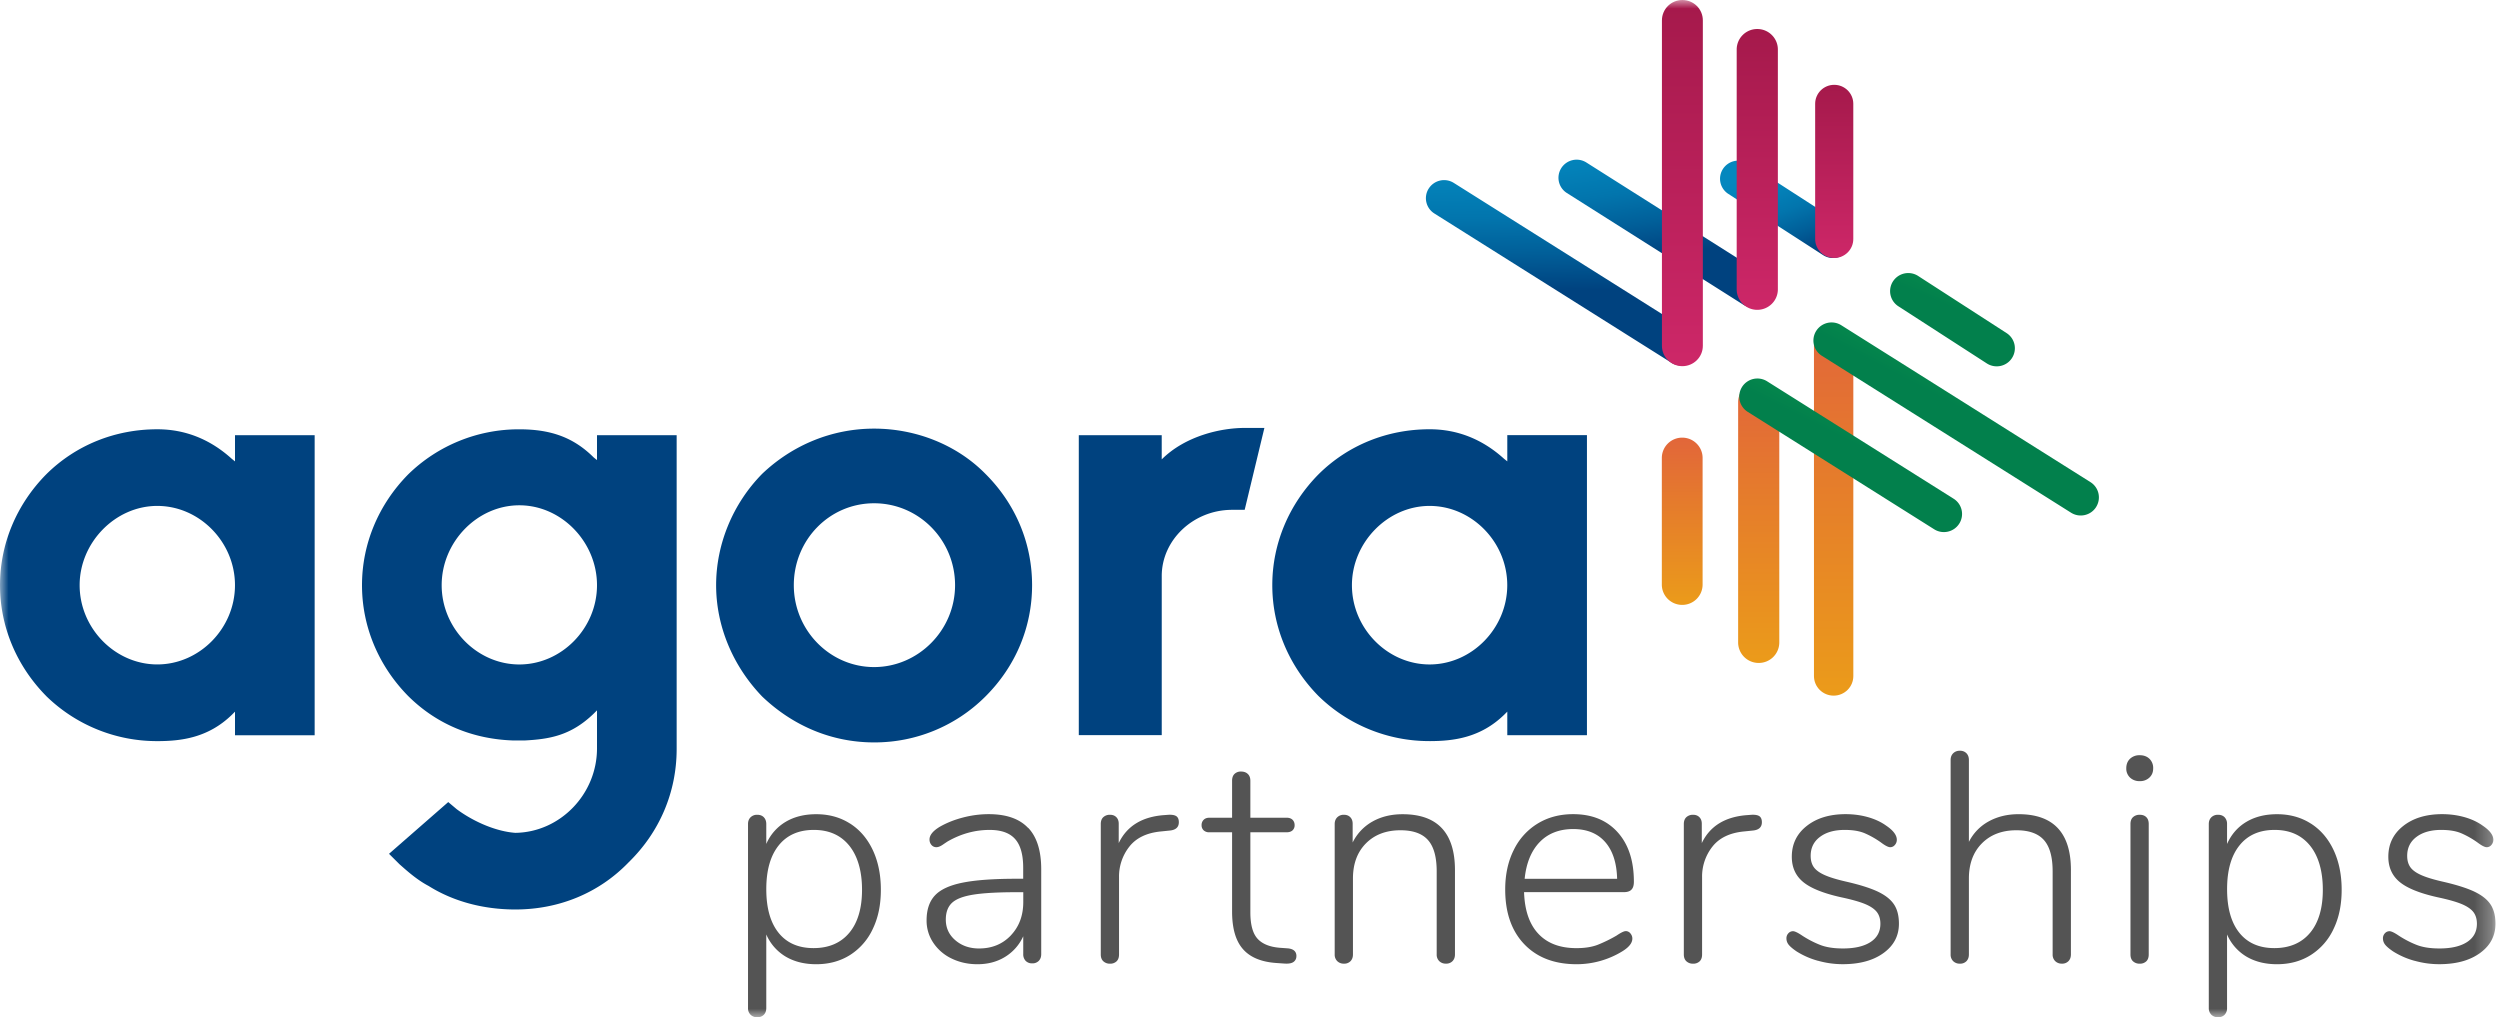 <svg xmlns="http://www.w3.org/2000/svg" width="145" height="59" fill="none"><mask id="a" width="145" height="59" x="0" y="0" maskUnits="userSpaceOnUse" style="mask-type:luminance"><path fill="#fff" d="M144.735 0H0v59h144.735V0Z"/></mask><g mask="url(#a)"><path fill="#545454" d="M49.303 47.765c.567.362 1.006.875 1.318 1.537.312.663.469 1.432.469 2.306 0 .875-.156 1.621-.469 2.27a3.557 3.557 0 0 1-1.318 1.512c-.568.357-1.22.535-1.962.535-.682 0-1.272-.147-1.769-.44a2.777 2.777 0 0 1-1.128-1.287v4.267c0 .161-.046.29-.14.388a.499.499 0 0 1-.382.147.528.528 0 0 1-.39-.147.523.523 0 0 1-.147-.388V47.793c0-.162.049-.29.147-.389a.528.528 0 0 1 .39-.147c.163 0 .289.05.382.147.092.098.14.227.14.389v1.157a2.76 2.76 0 0 1 1.128-1.286c.497-.294 1.087-.44 1.77-.44.739 0 1.393.18 1.96.543v-.002Zm-.043 6.337c.492-.592.738-1.425.738-2.495s-.246-1.946-.738-2.556c-.492-.61-1.177-.916-2.056-.916-.88 0-1.56.3-2.039.898-.48.599-.72 1.444-.72 2.538 0 1.093.237 1.937.712 2.53.474.592 1.151.889 2.03.889.88 0 1.581-.297 2.073-.89v.002ZM59.637 48.016c.503.53.754 1.33.754 2.4v4.923c0 .162-.046.29-.14.389a.502.502 0 0 1-.381.146.501.501 0 0 1-.383-.146.544.544 0 0 1-.139-.389v-1.036a2.706 2.706 0 0 1-1.06 1.2c-.462.282-.995.422-1.596.422-.545 0-1.042-.11-1.493-.328a2.63 2.63 0 0 1-1.067-.916 2.286 2.286 0 0 1-.39-1.295c0-.622.162-1.105.485-1.451.323-.346.86-.593 1.614-.743.75-.15 1.798-.225 3.14-.225h.364v-.638c0-.76-.156-1.316-.47-1.666-.31-.351-.803-.528-1.475-.528-.856 0-1.671.226-2.447.674a35.27 35.27 0 0 0-.269.181c-.144.099-.268.147-.372.147a.362.362 0 0 1-.287-.129.469.469 0 0 1-.113-.32c0-.252.202-.5.607-.742.405-.23.856-.408 1.353-.535.497-.128.989-.19 1.474-.19 1.018 0 1.779.265 2.28.795h.01Zm-1.007 6.235c.48-.506.72-1.151.72-1.934v-.57h-.33c-1.11 0-1.961.046-2.55.139-.59.093-1.007.25-1.25.475-.242.225-.363.55-.363.976 0 .483.185.883.556 1.2.37.316.826.474 1.37.474.752 0 1.368-.253 1.849-.76h-.002ZM68.233 47.342c.092.069.14.185.14.346 0 .287-.175.449-.52.483l-.52.053c-.822.08-1.432.373-1.83.88a2.797 2.797 0 0 0-.599 1.78v4.473c0 .173-.046.305-.14.397a.52.52 0 0 1-.381.139.543.543 0 0 1-.39-.14c-.1-.092-.148-.224-.148-.396v-7.564c0-.173.049-.306.147-.397a.55.55 0 0 1 .39-.139c.151 0 .273.046.365.139.091.093.139.219.139.38V48.9c.474-.99 1.353-1.53 2.637-1.624l.243-.018c.22-.011.375.018.468.087l-.001-.002ZM75.19 55.458a.393.393 0 0 1-.156.328c-.103.08-.272.115-.503.103l-.486-.034c-.878-.057-1.53-.325-1.95-.803-.424-.478-.634-1.206-.634-2.185v-4.594h-1.318a.464.464 0 0 1-.33-.113.395.395 0 0 1-.121-.302.42.42 0 0 1 .121-.31c.08-.08.19-.12.33-.12h1.318v-2.142c0-.173.046-.305.14-.397a.52.52 0 0 1 .382-.139c.162 0 .292.046.39.14.098.092.148.224.148.396v2.141h2.099c.15 0 .265.04.347.12.08.08.121.185.121.311a.395.395 0 0 1-.12.302c-.081.075-.198.113-.349.113h-2.098v4.644c0 .715.139 1.224.416 1.528.277.305.712.481 1.302.527l.47.034c.322.035.484.185.484.45l-.003.002ZM84.388 50.468v4.887c0 .162-.046.291-.14.389a.5.5 0 0 1-.382.147.528.528 0 0 1-.39-.147.523.523 0 0 1-.148-.389v-4.817c0-.83-.167-1.433-.503-1.813-.336-.38-.868-.57-1.596-.57-.833 0-1.5.253-2.004.76-.503.508-.754 1.187-.754 2.039v4.403c0 .162-.046.29-.14.389a.499.499 0 0 1-.381.146.528.528 0 0 1-.39-.147.523.523 0 0 1-.148-.388v-7.564c0-.162.05-.29.148-.389a.528.528 0 0 1 .39-.147c.15 0 .272.046.364.139.092.093.14.219.14.38v1.089a2.808 2.808 0 0 1 1.154-1.218c.503-.282 1.084-.422 1.743-.422 2.023 0 3.037 1.082 3.037 3.246v-.003ZM94.563 54.138a.446.446 0 0 1 .113.302c0 .253-.196.501-.59.742a5.088 5.088 0 0 1-2.637.743c-1.284 0-2.295-.385-3.037-1.157-.74-.772-1.11-1.831-1.11-3.178 0-.863.164-1.625.495-2.288a3.663 3.663 0 0 1 1.39-1.537c.595-.362 1.28-.544 2.056-.544 1.087 0 1.946.348 2.576 1.045.631.697.946 1.655.946 2.876 0 .207-.046.36-.14.456-.093.099-.242.147-.45.147h-5.779c.034 1.06.311 1.866.833 2.418.52.553 1.255.829 2.204.829.497 0 .913-.067 1.25-.2a8.299 8.299 0 0 0 1.075-.527c.254-.173.435-.26.538-.26.103 0 .194.043.269.13l-.002.003Zm-5.265-5.293c-.486.506-.776 1.215-.868 2.124h5.363c-.023-.92-.255-1.633-.694-2.133-.44-.502-1.06-.751-1.856-.751-.797 0-1.458.253-1.944.76h-.001ZM102.05 47.342c.092.069.139.185.139.346 0 .287-.174.449-.52.483l-.518.053c-.822.08-1.432.373-1.83.88a2.797 2.797 0 0 0-.6 1.78v4.473c0 .173-.045.305-.139.397a.522.522 0 0 1-.382.139.543.543 0 0 1-.39-.14c-.099-.092-.148-.224-.148-.396v-7.564c0-.173.05-.306.148-.397a.55.55 0 0 1 .39-.139c.151 0 .272.046.364.139.092.093.14.219.14.38V48.9c.473-.99 1.353-1.53 2.637-1.624l.243-.018c.218-.011.374.018.468.087l-.002-.002ZM105.443 55.726a4.592 4.592 0 0 1-1.241-.544c-.22-.15-.372-.279-.459-.388a.58.58 0 0 1-.13-.37.42.42 0 0 1 .113-.294.36.36 0 0 1 .269-.12c.103 0 .284.086.538.259.335.218.679.396 1.033.535.353.139.796.207 1.327.207.682 0 1.215-.124 1.597-.372.382-.248.573-.602.573-1.062 0-.276-.069-.505-.209-.683-.139-.177-.37-.333-.693-.466-.325-.133-.788-.261-1.389-.389-1.03-.23-1.762-.527-2.196-.89-.435-.362-.651-.848-.651-1.458 0-.736.288-1.332.867-1.787.579-.456 1.33-.683 2.257-.683.451 0 .882.058 1.292.173.41.116.766.283 1.068.501.405.276.606.547.606.812a.44.44 0 0 1-.113.301.343.343 0 0 1-.269.13c-.116 0-.295-.092-.538-.276a5.186 5.186 0 0 0-.928-.528c-.306-.132-.697-.199-1.171-.199-.602 0-1.082.136-1.44.407-.359.27-.537.636-.537 1.096 0 .265.06.483.182.657.121.172.329.324.624.456.296.133.72.263 1.276.389.799.184 1.412.38 1.84.587.428.208.735.456.92.743.186.287.277.656.277 1.105 0 .702-.298 1.27-.893 1.7-.596.433-1.386.648-2.368.648-.486 0-.963-.067-1.432-.199l-.002.002ZM120.113 50.468v4.887c0 .162-.046.291-.14.389a.497.497 0 0 1-.382.147.527.527 0 0 1-.39-.147.525.525 0 0 1-.148-.389v-4.817c0-.83-.167-1.433-.503-1.813-.336-.38-.868-.57-1.596-.57-.833 0-1.5.253-2.004.76-.503.508-.754 1.187-.754 2.039v4.403c0 .162-.046.29-.14.389a.497.497 0 0 1-.382.146.527.527 0 0 1-.39-.146.525.525 0 0 1-.148-.389V44.08c0-.162.05-.29.148-.389a.527.527 0 0 1 .39-.147.5.5 0 0 1 .382.147c.092.098.14.227.14.389v4.749a2.774 2.774 0 0 1 1.154-1.191c.504-.276 1.079-.415 1.727-.415 2.024 0 3.037 1.082 3.037 3.246l-.001-.002ZM123.54 45.098a.71.71 0 0 1-.216-.535c0-.23.072-.415.216-.553a.782.782 0 0 1 .565-.207c.231 0 .419.068.563.207a.733.733 0 0 1 .216.553c0 .23-.072.397-.216.535a.778.778 0 0 1-.563.208.783.783 0 0 1-.565-.208Zm.174 10.656c-.098-.091-.147-.225-.147-.397v-7.564c0-.173.049-.305.147-.397a.552.552 0 0 1 .391-.139c.162 0 .288.046.382.14.092.092.139.224.139.396v7.564c0 .173-.046.306-.139.397a.523.523 0 0 1-.382.139.545.545 0 0 1-.391-.14ZM134.028 47.765c.568.362 1.007.875 1.319 1.537.311.663.469 1.432.469 2.306 0 .875-.156 1.621-.469 2.27a3.559 3.559 0 0 1-1.319 1.512c-.567.357-1.22.535-1.961.535-.682 0-1.273-.147-1.77-.44a2.774 2.774 0 0 1-1.128-1.287v4.267a.54.54 0 0 1-.139.388.5.5 0 0 1-.382.147.53.53 0 0 1-.391-.147.524.524 0 0 1-.147-.388V47.793c0-.162.049-.29.147-.389a.53.53 0 0 1 .391-.147c.162 0 .288.05.382.147a.549.549 0 0 1 .139.389v1.157c.254-.565.63-.992 1.128-1.286.497-.294 1.088-.44 1.77-.44.739 0 1.394.18 1.961.543v-.002Zm-.042 6.337c.492-.592.738-1.425.738-2.495s-.246-1.946-.738-2.556c-.492-.61-1.178-.916-2.057-.916s-1.56.3-2.038.898c-.481.599-.72 1.444-.72 2.538 0 1.093.236 1.937.711 2.53.474.592 1.152.889 2.031.889.879 0 1.581-.297 2.073-.89v.002ZM140.041 55.726a4.592 4.592 0 0 1-1.241-.544c-.22-.15-.372-.279-.459-.388a.58.58 0 0 1-.13-.37.42.42 0 0 1 .113-.294.36.36 0 0 1 .269-.12c.104 0 .284.086.538.259.335.218.679.396 1.033.535.353.139.796.207 1.327.207.682 0 1.215-.124 1.597-.372.382-.248.573-.602.573-1.062 0-.276-.069-.505-.209-.683-.139-.177-.37-.333-.693-.466-.325-.133-.787-.261-1.389-.389-1.03-.23-1.762-.527-2.196-.89-.433-.362-.651-.848-.651-1.458 0-.736.288-1.332.867-1.787.579-.456 1.33-.683 2.257-.683.451 0 .882.058 1.292.173.41.116.766.283 1.068.501.405.276.607.547.607.812a.441.441 0 0 1-.114.301.343.343 0 0 1-.269.13c-.116 0-.295-.092-.538-.276a5.186 5.186 0 0 0-.928-.528c-.306-.132-.697-.199-1.171-.199-.602 0-1.082.136-1.44.407-.359.27-.537.636-.537 1.096 0 .265.06.483.182.657.121.172.329.324.624.456.296.133.72.263 1.276.389.799.184 1.412.38 1.84.587.428.208.735.456.92.743.186.287.278.656.278 1.105 0 .702-.299 1.27-.894 1.7-.596.433-1.386.648-2.368.648-.486 0-.963-.067-1.432-.199l-.002.002Z"/><path fill="#00427F" d="M2.673 40.362C.954 38.614 0 36.334 0 33.942c0-2.393.954-4.675 2.673-6.422 1.718-1.71 4.01-2.622 6.453-2.622 1.603 0 3.055.57 4.314 1.71l.19.153v-1.52h4.62v17.403h-4.62v-1.368l-.19.19c-1.374 1.33-2.94 1.519-4.314 1.519a9.19 9.19 0 0 1-6.453-2.621v-.002Zm1.946-6.422c0 2.508 2.062 4.597 4.505 4.597s4.505-2.089 4.505-4.597c0-2.508-2.062-4.597-4.505-4.597S4.619 31.47 4.619 33.94ZM24.853 51.382c-.725-.38-1.374-.988-1.68-1.254l-.61-.607 3.435-3.001.497.418c1.031.76 2.328 1.292 3.397 1.367 2.596-.037 4.734-2.242 4.734-4.9V41.2l-.19.19c-1.336 1.292-2.596 1.481-4.01 1.558h-.648c-2.368-.077-4.467-.95-6.109-2.584-1.718-1.748-2.673-4.028-2.673-6.422s.955-4.674 2.673-6.422a9.183 9.183 0 0 1 6.453-2.62c1.87 0 3.168.494 4.314 1.633l.19.152V25.24h4.62v18.2c0 2.51-.992 4.827-2.786 6.575-1.719 1.785-4.047 2.735-6.566 2.735-1.832 0-3.588-.455-5.04-1.368v-.001Zm.764-17.44c0 2.508 2.061 4.597 4.505 4.597 2.443 0 4.504-2.089 4.504-4.597 0-2.509-2.06-4.635-4.504-4.635-2.444 0-4.505 2.128-4.505 4.635ZM44.208 40.4c-1.719-1.786-2.673-4.103-2.673-6.46s.954-4.712 2.673-6.46c1.756-1.67 4.047-2.62 6.49-2.62 2.443 0 4.81.95 6.453 2.62 1.756 1.748 2.71 4.028 2.71 6.46 0 2.432-.954 4.712-2.71 6.46a9.09 9.09 0 0 1-6.453 2.66c-2.443 0-4.697-.95-6.49-2.66Zm1.833-6.46c0 2.621 2.1 4.75 4.657 4.75 2.556 0 4.696-2.129 4.696-4.75s-2.1-4.75-4.696-4.75c-2.596 0-4.657 2.129-4.657 4.75ZM62.57 42.642V25.24h4.81v1.405c1.374-1.368 3.435-1.825 4.81-1.825h1.145l-1.144 4.75h-.725c-2.253 0-4.085 1.747-4.085 3.836v9.233h-4.81l-.001.003ZM76.466 40.362c-1.718-1.748-2.673-4.028-2.673-6.422s.954-4.674 2.673-6.422c1.719-1.71 4.01-2.621 6.453-2.621 1.603 0 3.055.57 4.314 1.71l.19.152v-1.52h4.62v17.403h-4.62v-1.367l-.19.189c-1.374 1.33-2.94 1.52-4.314 1.52a9.19 9.19 0 0 1-6.453-2.622Zm1.946-6.422c0 2.509 2.062 4.598 4.505 4.598s4.504-2.09 4.504-4.598-2.06-4.597-4.504-4.597c-2.443 0-4.505 2.128-4.505 4.597Z"/><path fill="url(#b)" d="M105.21 39.212c0 .627.511 1.135 1.142 1.135.63 0 1.141-.508 1.141-1.136V19.994c0-.628-.511-1.136-1.141-1.136-.631 0-1.142.508-1.142 1.136v19.219Z"/><path fill="url(#c)" d="M100.812 37.263a1.19 1.19 0 0 0 1.194 1.188 1.19 1.19 0 0 0 1.193-1.188V23.327a1.19 1.19 0 0 0-1.193-1.188 1.19 1.19 0 0 0-1.194 1.188v13.936Z"/><path fill="url(#d)" d="M96.386 33.907c0 .65.53 1.177 1.182 1.177a1.18 1.18 0 0 0 1.183-1.177V26.56c0-.65-.53-1.177-1.183-1.177a1.18 1.18 0 0 0-1.182 1.177v7.347Z"/><path fill="url(#e)" d="m116.383 19.32-5.13-3.314a1.056 1.056 0 0 0-1.456.308l-.001.001a1.045 1.045 0 0 0 .31 1.45l5.13 3.314c.488.315 1.14.177 1.456-.308l.001-.002a1.044 1.044 0 0 0-.31-1.449Z"/><path fill="url(#f)" d="m106.886 13.037-5.497-3.55a1.055 1.055 0 0 0-1.456.308v.001a1.044 1.044 0 0 0 .31 1.45l5.495 3.55c.488.316 1.14.178 1.457-.308l.001-.001a1.045 1.045 0 0 0-.31-1.45Z"/><path fill="url(#g)" d="M102.227 15.894 92.01 9.425a1.056 1.056 0 0 0-1.454.322v.001a1.045 1.045 0 0 0 .323 1.447l10.217 6.469c.491.31 1.141.166 1.454-.322v-.002a1.044 1.044 0 0 0-.323-1.446Z"/><path fill="url(#h)" d="m98.06 19.262-13.74-8.653a1.056 1.056 0 0 0-1.453.326h-.001c-.311.49-.165 1.137.327 1.447l13.74 8.652c.492.31 1.142.164 1.453-.325l.001-.002a1.045 1.045 0 0 0-.327-1.445Z"/><path fill="url(#i)" d="m121.247 27.964-14.453-9.1a1.055 1.055 0 0 0-1.452.325l-.001.002a1.044 1.044 0 0 0 .327 1.445l14.452 9.1c.491.31 1.142.164 1.453-.325v-.002a1.045 1.045 0 0 0-.326-1.445Z"/><path fill="url(#j)" d="m113.31 28.926-10.818-6.81a1.055 1.055 0 0 0-1.452.324v.002a1.045 1.045 0 0 0 .326 1.445l10.818 6.812c.491.309 1.14.163 1.451-.326l.001-.001a1.045 1.045 0 0 0-.326-1.446Z"/><path fill="url(#k)" d="M106.384 14.963h.002c.61 0 1.105-.493 1.105-1.1V6.02c0-.608-.495-1.1-1.105-1.1h-.002c-.61 0-1.105.492-1.105 1.1v7.842c0 .607.495 1.1 1.105 1.1Z"/><path fill="url(#l)" d="M101.92 17.97h.002c.659 0 1.194-.531 1.194-1.188V2.871c0-.656-.535-1.188-1.194-1.188h-.002a1.19 1.19 0 0 0-1.192 1.188v13.911a1.19 1.19 0 0 0 1.192 1.188Z"/><path fill="url(#m)" d="M96.392 20.056c0 .653.531 1.182 1.186 1.182.656 0 1.187-.53 1.187-1.182V1.182C98.765.529 98.234 0 97.578 0c-.655 0-1.186.529-1.186 1.182v18.874Z"/></g><defs><linearGradient id="b" x1="106.352" x2="106.352" y1="40.347" y2="18.857" gradientUnits="userSpaceOnUse"><stop stop-color="#EB9B1A"/><stop offset=".61" stop-color="#E57B2C"/><stop offset="1" stop-color="#E2663A"/></linearGradient><linearGradient id="c" x1="102.006" x2="102.006" y1="38.449" y2="22.137" gradientUnits="userSpaceOnUse"><stop stop-color="#EB9B1A"/><stop offset=".61" stop-color="#E57B2C"/><stop offset="1" stop-color="#E2663A"/></linearGradient><linearGradient id="d" x1="97.568" x2="97.568" y1="35.084" y2="25.383" gradientUnits="userSpaceOnUse"><stop stop-color="#EB9B1A"/><stop offset=".61" stop-color="#E57B2C"/><stop offset="1" stop-color="#E2663A"/></linearGradient><linearGradient id="e" x1="113.268" x2="114.493" y1="17.855" y2="14.942" gradientUnits="userSpaceOnUse"><stop stop-color="#02804C"/><stop offset=".49" stop-color="#068A4D"/><stop offset="1" stop-color="#0D9A51"/></linearGradient><linearGradient id="f" x1="107.333" x2="104.681" y1="14.246" y2="7.346" gradientUnits="userSpaceOnUse"><stop offset=".05" stop-color="#00427F"/><stop offset=".25" stop-color="#015F99"/><stop offset=".44" stop-color="#0275AD"/><stop offset=".63" stop-color="#0382B9"/><stop offset=".8" stop-color="#0487BE"/></linearGradient><linearGradient id="g" x1="99.118" x2="97.801" y1="14.913" y2="5.143" gradientUnits="userSpaceOnUse"><stop offset=".05" stop-color="#00427F"/><stop offset=".25" stop-color="#015F99"/><stop offset=".44" stop-color="#0275AD"/><stop offset=".63" stop-color="#0382B9"/><stop offset=".8" stop-color="#0487BE"/></linearGradient><linearGradient id="h" x1="93.429" x2="93.27" y1="17.355" y2="6.424" gradientUnits="userSpaceOnUse"><stop offset=".05" stop-color="#00427F"/><stop offset=".25" stop-color="#015F99"/><stop offset=".44" stop-color="#0275AD"/><stop offset=".63" stop-color="#0382B9"/><stop offset=".8" stop-color="#0487BE"/></linearGradient><linearGradient id="i" x1="111.508" x2="113.09" y1="22.515" y2="19.521" gradientUnits="userSpaceOnUse"><stop stop-color="#02804C"/><stop offset=".49" stop-color="#068A4D"/><stop offset="1" stop-color="#0D9A51"/></linearGradient><linearGradient id="j" x1="105.985" x2="107.48" y1="24.959" y2="21.975" gradientUnits="userSpaceOnUse"><stop stop-color="#02804C"/><stop offset=".49" stop-color="#068A4D"/><stop offset="1" stop-color="#0D9A51"/></linearGradient><linearGradient id="k" x1="106.386" x2="106.386" y1="14.961" y2="4.919" gradientUnits="userSpaceOnUse"><stop stop-color="#CD2768"/><stop offset=".8" stop-color="#AD1C51"/><stop offset="1" stop-color="#A5194B"/></linearGradient><linearGradient id="l" x1="101.92" x2="101.92" y1="17.97" y2="1.683" gradientUnits="userSpaceOnUse"><stop stop-color="#CD2768"/><stop offset=".8" stop-color="#AD1C51"/><stop offset="1" stop-color="#A5194B"/></linearGradient><linearGradient id="m" x1="97.577" x2="97.577" y1="21.235" y2="-.003" gradientUnits="userSpaceOnUse"><stop stop-color="#CD2768"/><stop offset=".8" stop-color="#AD1C51"/><stop offset="1" stop-color="#A5194B"/></linearGradient></defs></svg>